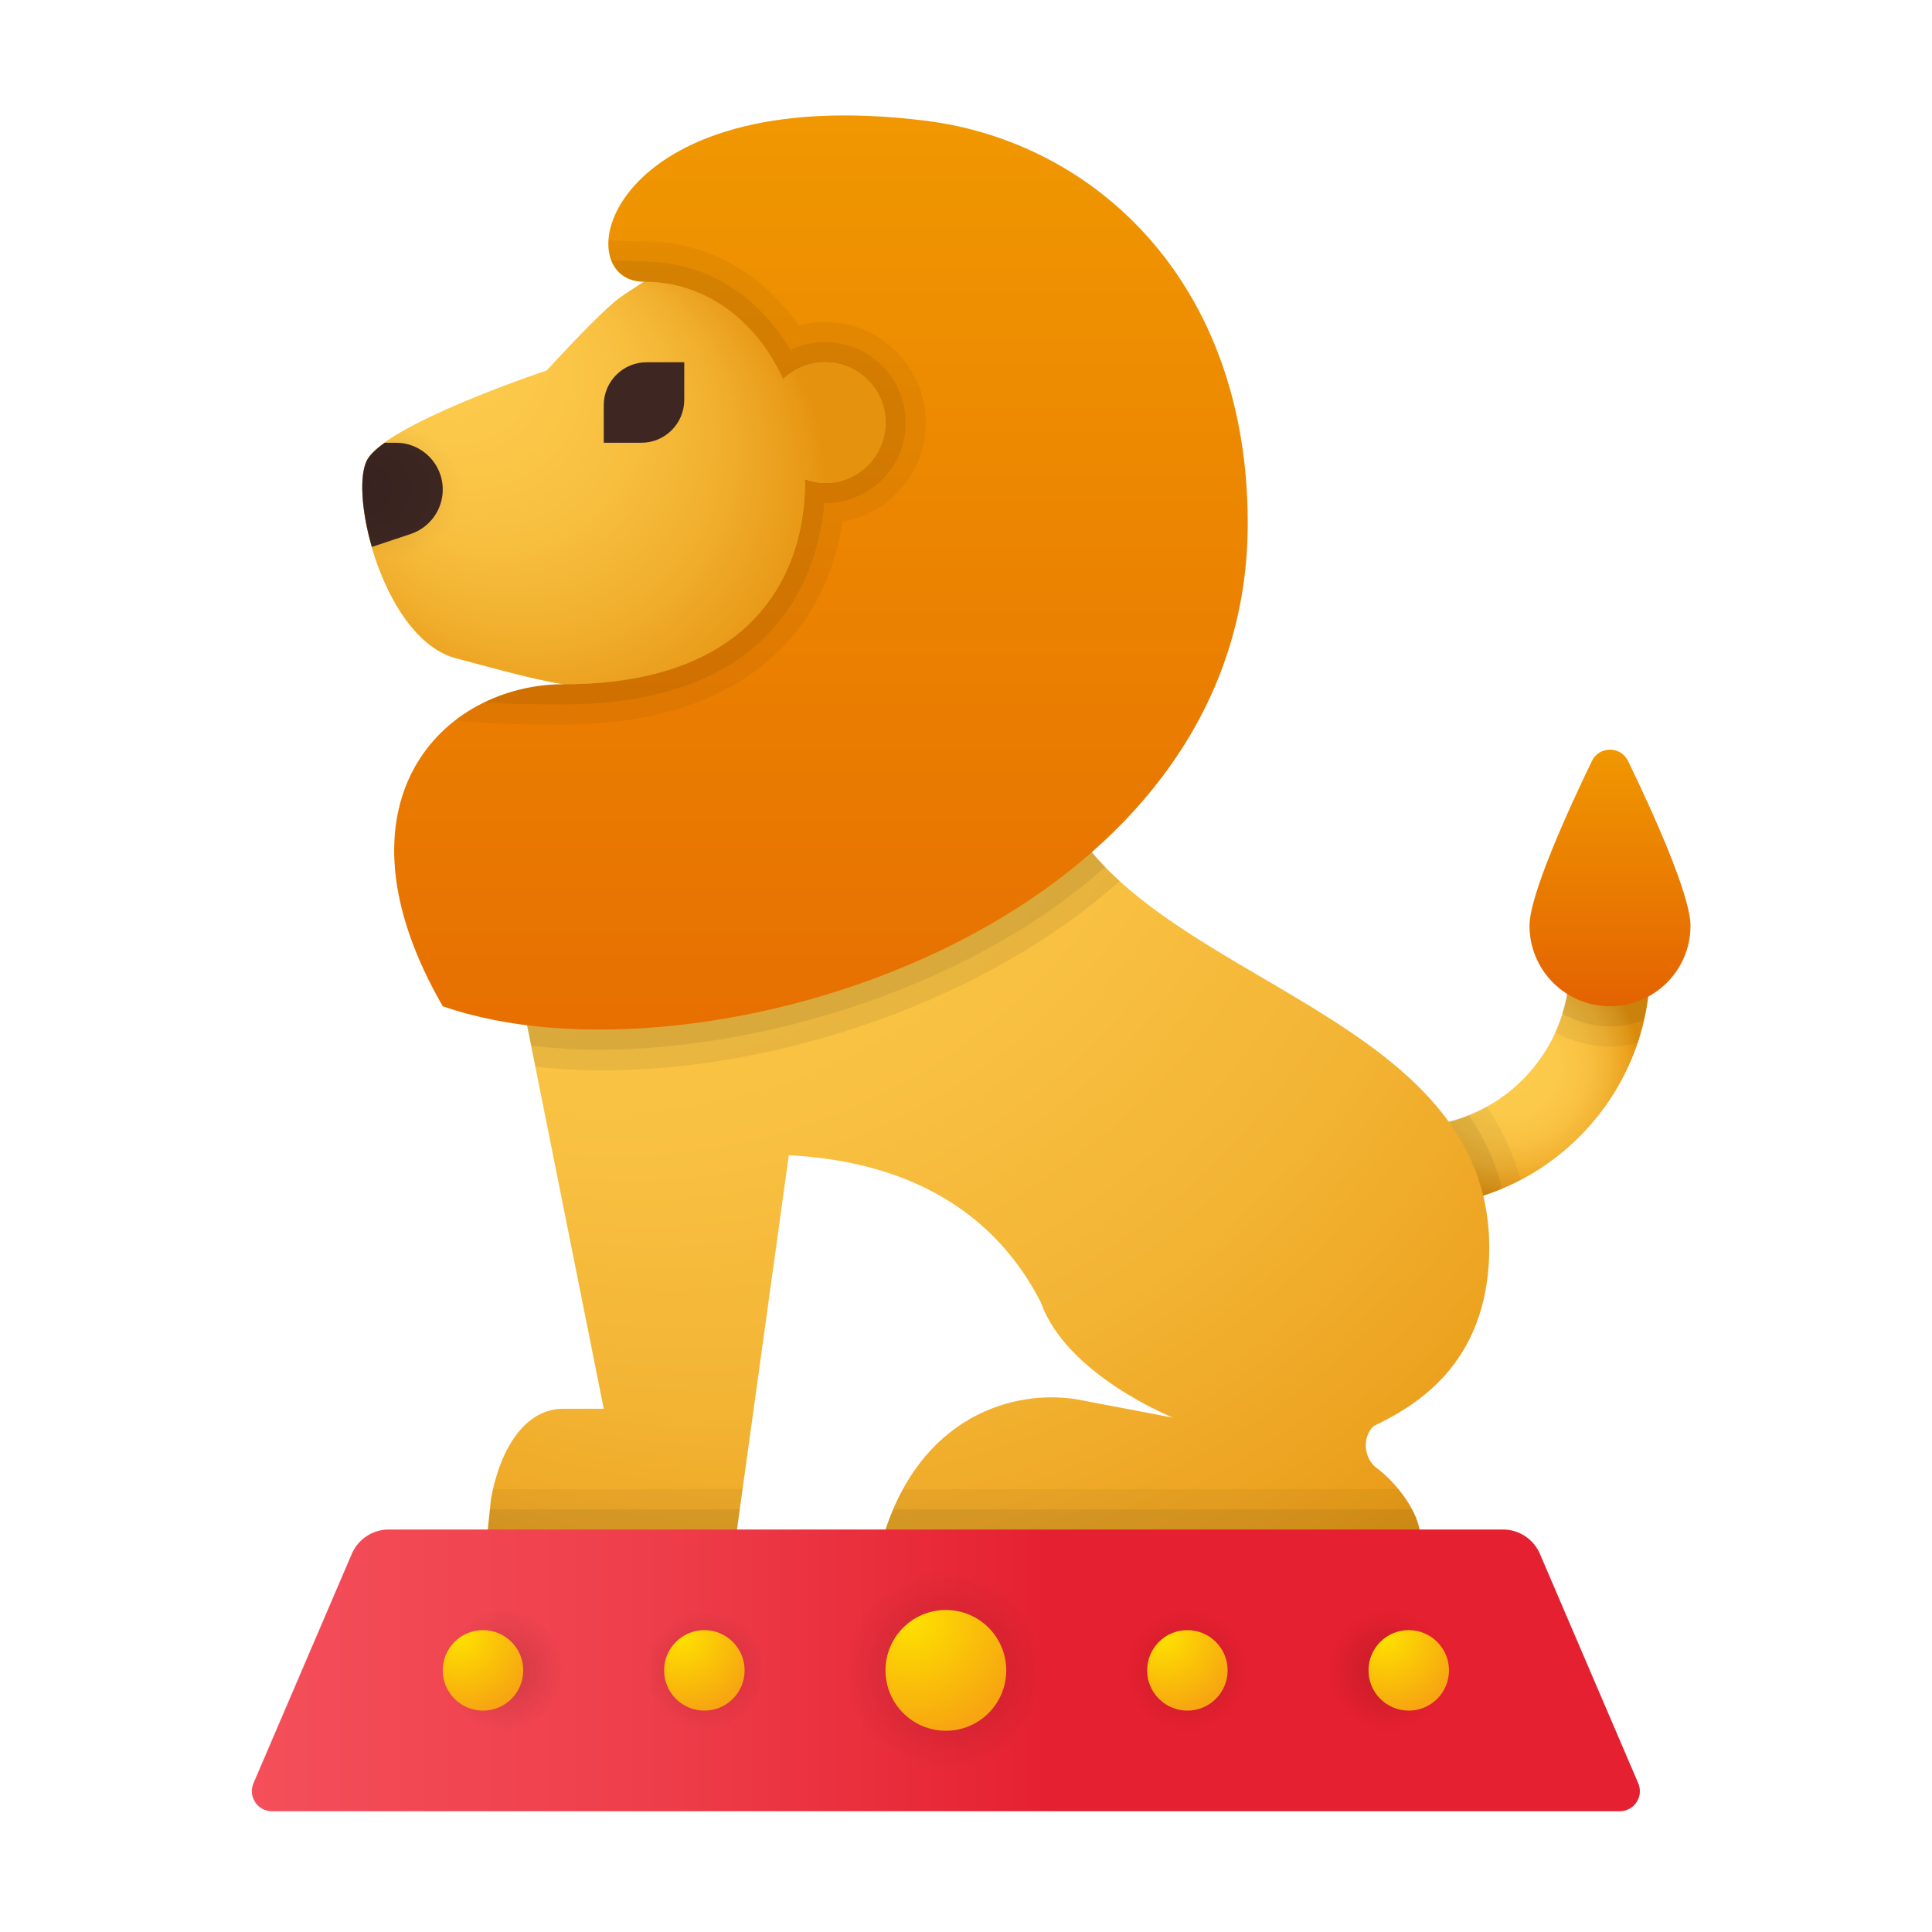 <svg xmlns="http://www.w3.org/2000/svg" width="48" height="48" viewBox="0 0 48 48"><radialGradient id="w6ZNAogf57g~hNvs7WGiUa" cx="37.5" cy="26.5" r="3.5" gradientUnits="userSpaceOnUse"><stop offset=".045" stop-color="#fdcb4d"/><stop offset=".353" stop-color="#fcc94a"/><stop offset=".542" stop-color="#f9c142"/><stop offset=".7" stop-color="#f3b434"/><stop offset=".838" stop-color="#eca21f"/><stop offset=".926" stop-color="#e5920e"/></radialGradient><path fill="url(#w6ZNAogf57g~hNvs7WGiUa)" d="M35,30c-0.553,0-1-0.448-1-1s0.447-1,1-1c2.206,0,4-1.794,4-4c0-0.552,0.447-1,1-1	s1,0.448,1,1C41,27.309,38.309,30,35,30z"/><path d="M36.933,27.48C36.357,27.801,35.705,28,35,28	c-0.06,0-0.112,0.024-0.169,0.034c0.489,0.558,0.858,1.173,1.036,1.896c0.679-0.099,1.323-0.308,1.909-0.615	C37.592,28.637,37.303,28.03,36.933,27.48z" opacity=".05"/><path d="M36.49,27.706c-0.333,0.134-0.691,0.211-1.061,0.251	c0.438,0.555,0.764,1.172,0.934,1.881c0.329-0.077,0.649-0.176,0.955-0.305C37.149,28.854,36.864,28.25,36.49,27.706z" opacity=".07"/><radialGradient id="w6ZNAogf57g~hNvs7WGiUb" cx="23" cy="21.101" r="26.36" fx="5.9" fy="5.301" gradientUnits="userSpaceOnUse"><stop offset=".045" stop-color="#fdcb4d"/><stop offset=".353" stop-color="#fcc94a"/><stop offset=".542" stop-color="#f9c142"/><stop offset=".7" stop-color="#f3b434"/><stop offset=".838" stop-color="#eca21f"/><stop offset=".926" stop-color="#e5920e"/></radialGradient><path fill="url(#w6ZNAogf57g~hNvs7WGiUb)" d="M34.23,36.493c-0.318-0.212-0.424-0.741-0.106-1.059C35,35,37,34,37,31	c0-6.141-9.237-6.609-10.873-11.562c0.064-0.048,4.656-5.609,2.978-10.096C27.622,5.211,23.96,4,20.782,4	c-2.436,0-5.089,0.611-5.089,2.094c0,0.278,0.104,0.504,0.281,0.694C16.013,6.828,15.957,6.963,16,7	c-0.247,0.164-0.445,0.281-0.627,0.418c-0.506,0.379-1.788,1.788-1.788,1.788s-4.024,1.341-4.471,2.235	c-0.447,0.894,0.447,4.471,2.235,4.918C11.866,16.489,13.191,16.876,14,17c-0.044,0.024-0.089,0.048-0.133,0.072	C12.146,18.034,12.315,24.356,13,25l2,10h-1c-1,0-1.59,1.069-1.801,2.234l-0.101,0.969h6.184l1.316-9.502	c1.81,0.095,4.728,0.657,6.264,3.661c0.635,1.801,3.283,2.86,3.283,2.86l-2.224-0.424C25.438,34.48,23,35,22,38l0.405,0.203h12.884	C35.289,37.567,34.653,36.81,34.23,36.493z"/><path d="M10.871,10.275c-0.832,0.385-1.579,0.811-1.757,1.167	c-0.256,0.512-0.07,1.904,0.47,3.085l0.937-0.313C11.405,13.918,12,13.094,12,12.162C12,11.346,11.54,10.643,10.871,10.275z" opacity=".07"/><path d="M11.5,12.162c0-0.764-0.521-1.402-1.223-1.596	c-0.571,0.3-1.029,0.608-1.163,0.876c-0.223,0.446-0.112,1.561,0.278,2.621l0.972-0.324C11.043,13.512,11.5,12.878,11.5,12.162z M10.047,12.791l-0.452,0.151c-0.133-0.656-0.109-1.125-0.033-1.275c0.001-0.003,0.031-0.056,0.166-0.166h0.11	c0.365,0,0.662,0.297,0.662,0.662C10.5,12.448,10.318,12.7,10.047,12.791z" opacity=".07"/><radialGradient id="w6ZNAogf57g~hNvs7WGiUc" cx="14.772" cy="12.916" r="7.494" fx="9.895" fy="7.301" gradientUnits="userSpaceOnUse"><stop offset=".045" stop-color="#fdcb4d"/><stop offset=".275" stop-color="#fcc84a"/><stop offset=".469" stop-color="#f8bf3f"/><stop offset=".649" stop-color="#f1af2e"/><stop offset=".82" stop-color="#e89916"/><stop offset=".863" stop-color="#e5920e"/></radialGradient><path fill="url(#w6ZNAogf57g~hNvs7WGiUc)" d="M20,12c0-0.033-0.007-0.062-0.007-0.094C20.152,11.963,20.321,12,20.5,12	c0.828,0,1.5-0.672,1.5-1.5S21.328,9,20.5,9c-0.406,0-0.773,0.163-1.043,0.424C18.768,7.919,17.486,7,16,7	c-0.247,0.164-0.445,0.281-0.627,0.418c-0.506,0.379-1.788,1.788-1.788,1.788s-4.024,1.341-4.471,2.235	c-0.447,0.894,0.447,4.471,2.235,4.918C11.866,16.489,13.191,16.875,14,17C19,17,20,13.933,20,12z"/><path fill="#3e2723" d="M11,12.162L11,12.162C11,11.52,10.48,11,9.838,11H9.558c-0.213,0.153-0.375,0.303-0.444,0.442	c-0.19,0.38-0.136,1.244,0.124,2.146l0.967-0.322C10.68,13.107,11,12.663,11,12.162z"/><path fill="#3e2723" d="M15.934,11H15v-0.934C15,9.477,15.477,9,16.066,9H17v0.934C17,10.523,16.523,11,15.934,11z"/><path d="M27.822,21.889c-0.51-0.464-0.95-0.969-1.28-1.538	c-0.401,0.358-0.806,0.676-1.197,0.954c-3.94,2.798-9.121,3.69-12.6,3.099C12.817,24.693,12.903,24.909,13,25l0.3,1.502	c0.53,0.056,1.07,0.094,1.628,0.094c3.87,0,8.288-1.326,11.574-3.659C26.973,22.602,27.41,22.252,27.822,21.889z" opacity=".07"/><path d="M27.468,21.533c-0.236-0.243-0.449-0.499-0.64-0.769	c-0.4,0.354-0.804,0.671-1.194,0.949c-3.932,2.792-9.08,3.735-12.672,3.23C12.975,24.96,12.987,24.988,13,25l0.196,0.98	c0.54,0.061,1.093,0.1,1.667,0.1c3.787,0,8.18-1.3,11.35-3.552C26.623,22.237,27.047,21.904,27.468,21.533z" opacity=".07"/><linearGradient id="w6ZNAogf57g~hNvs7WGiUd" x1="20.397" x2="20.397" y1="3.061" y2="34.236" gradientUnits="userSpaceOnUse"><stop offset="0" stop-color="#f09701"/><stop offset="1" stop-color="#e36001"/></linearGradient><path fill="url(#w6ZNAogf57g~hNvs7WGiUd)" d="M23,3c-8-1-9,4-7,4c1.486,0,2.768,0.919,3.457,2.424C19.727,9.163,20.094,9,20.5,9	c0.828,0,1.5,0.672,1.5,1.5S21.328,12,20.5,12c-0.179,0-0.348-0.037-0.507-0.094C19.993,11.938,20,11.967,20,12c0,1.933-1,5-6,5	c-2.985,0-5.925,2.924-3,8c6.32,2.207,20-1.904,20-12C31,7,27.189,3.524,23,3z"/><path d="M20.931,12.963C22.104,12.758,23,11.731,23,10.5C23,9.122,21.879,8,20.5,8	c-0.225,0-0.445,0.03-0.656,0.087C18.924,6.765,17.55,6,16.037,6h-0.001c-0.331-0.012-0.628-0.021-0.91-0.03	C15.09,6.56,15.409,7,16,7c1.486,0,2.768,0.919,3.457,2.424C19.727,9.163,20.094,9,20.5,9c0.828,0,1.5,0.672,1.5,1.5	S21.328,12,20.5,12c-0.179,0-0.348-0.037-0.507-0.094C19.993,11.938,20,11.967,20,12c0,1.933-1,5-6,5	c-0.964,0-1.921,0.31-2.68,0.894C11.932,17.986,12.785,18,14,18C18.592,18,20.554,15.547,20.931,12.963z" opacity=".05"/><path d="M20.479,12.5c1.147-0.001,2.021-0.89,2.021-2c0-1.103-0.897-2-2-2	c-0.302,0-0.595,0.067-0.86,0.195C18.818,7.311,17.494,6.5,16.019,6.5c0,0,0,0-0.001,0c-0.296-0.011-0.565-0.019-0.821-0.027	C15.323,6.791,15.596,7,16,7c1.486,0,2.768,0.919,3.457,2.424C19.727,9.163,20.094,9,20.5,9c0.828,0,1.5,0.672,1.5,1.5	S21.328,12,20.5,12c-0.179,0-0.348-0.037-0.507-0.094C19.993,11.938,20,11.967,20,12c0,1.933-1,5-6,5	c-0.684,0-1.362,0.161-1.971,0.458C12.511,17.487,13.145,17.5,14,17.5C19.393,17.5,20.338,14.135,20.479,12.5z" opacity=".07"/><path d="M40.847,23.5C40.672,23.793,40.365,24,40,24	c-0.366,0-0.672-0.207-0.847-0.5C39.065,23.649,39,23.814,39,24c0,0.591-0.137,1.149-0.368,1.654C39.044,25.868,39.505,26,40,26	c0.235,0,0.461-0.034,0.681-0.085C40.885,25.313,41,24.67,41,24C41,23.814,40.935,23.649,40.847,23.5z" opacity=".05"/><path d="M40,24.5c-0.39,0-0.743-0.153-1.01-0.399	c-0.01,0.377-0.081,0.735-0.188,1.079c0.357,0.197,0.762,0.32,1.198,0.32c0.297,0,0.578-0.061,0.843-0.156	c0.091-0.396,0.143-0.807,0.151-1.229C40.729,24.352,40.383,24.5,40,24.5z" opacity=".07"/><linearGradient id="w6ZNAogf57g~hNvs7WGiUe" x1="40" x2="40" y1="18.658" y2="25.319" gradientUnits="userSpaceOnUse"><stop offset="0" stop-color="#f09701"/><stop offset="1" stop-color="#e36001"/></linearGradient><path fill="url(#w6ZNAogf57g~hNvs7WGiUe)" d="M42,23c0,1.105-0.895,2-2,2s-2-0.895-2-2c0-0.765,0.96-2.871,1.55-4.092	c0.182-0.378,0.718-0.378,0.9,0C41.04,20.129,42,22.235,42,23z"/><path d="M22,38l0.405,0.203h12.884c0-0.399-0.251-0.846-0.543-1.203H22.432 C22.269,37.298,22.123,37.63,22,38z" opacity=".05"/><path d="M18.448,37h-6.197c-0.018,0.078-0.038,0.155-0.053,0.234l-0.101,0.969 h6.184L18.448,37z" opacity=".05"/><path d="M22,38l0.405,0.203h12.884c0-0.227-0.083-0.47-0.207-0.703H22.191 C22.123,37.659,22.059,37.824,22,38z" opacity=".07"/><polygon points="18.379,37.5 12.171,37.5 12.097,38.203 18.282,38.203" opacity=".07"/><linearGradient id="w6ZNAogf57g~hNvs7WGiUf" x1="6.258" x2="40.742" y1="41.5" y2="41.5" gradientUnits="userSpaceOnUse"><stop offset="0" stop-color="#f44f5a"/><stop offset=".298" stop-color="#ee3d4a"/><stop offset=".582" stop-color="#e52030"/></linearGradient><path fill="url(#w6ZNAogf57g~hNvs7WGiUf)" d="M40.242,45H6.758c-0.359,0-0.601-0.367-0.46-0.697l2.442-5.697	C8.898,38.238,9.259,38,9.659,38h27.681c0.4,0,0.762,0.238,0.919,0.606l2.442,5.697C40.843,44.633,40.601,45,40.242,45z"/><radialGradient id="w6ZNAogf57g~hNvs7WGiUg" cx="34.5" cy="144.5" r="1.5" gradientTransform="matrix(1 0 0 -1 0 186)" gradientUnits="userSpaceOnUse"><stop offset="0"/><stop offset="1" stop-opacity="0"/></radialGradient><circle cx="34.5" cy="41.5" r="1.5" fill="url(#w6ZNAogf57g~hNvs7WGiUg)" opacity=".15"/><radialGradient id="w6ZNAogf57g~hNvs7WGiUh" cx="34.417" cy="145.344" r="1.93" gradientTransform="matrix(1 0 0 -1 0 186)" gradientUnits="userSpaceOnUse"><stop offset="0" stop-color="#fee100"/><stop offset="1" stop-color="#f7a511"/></radialGradient><circle cx="35" cy="41.5" r="1" fill="url(#w6ZNAogf57g~hNvs7WGiUh)"/><radialGradient id="w6ZNAogf57g~hNvs7WGiUi" cx="29.5" cy="144.5" r="1.5" gradientTransform="matrix(1 0 0 -1 0 186)" gradientUnits="userSpaceOnUse"><stop offset="0"/><stop offset="1" stop-opacity="0"/></radialGradient><circle cx="29.5" cy="41.5" r="1.5" fill="url(#w6ZNAogf57g~hNvs7WGiUi)" opacity=".15"/><radialGradient id="w6ZNAogf57g~hNvs7WGiUj" cx="23.5" cy="144.5" r="2.5" gradientTransform="matrix(1 0 0 -1 0 186)" gradientUnits="userSpaceOnUse"><stop offset="0"/><stop offset="1" stop-opacity="0"/></radialGradient><circle cx="23.5" cy="41.5" r="2.5" fill="url(#w6ZNAogf57g~hNvs7WGiUj)" opacity=".15"/><radialGradient id="w6ZNAogf57g~hNvs7WGiUk" cx="22.626" cy="145.766" r="2.895" gradientTransform="matrix(1 0 0 -1 0 186)" gradientUnits="userSpaceOnUse"><stop offset="0" stop-color="#fee100"/><stop offset="1" stop-color="#f7a511"/></radialGradient><circle cx="23.5" cy="41.5" r="1.5" fill="url(#w6ZNAogf57g~hNvs7WGiUk)"/><radialGradient id="w6ZNAogf57g~hNvs7WGiUl" cx="28.917" cy="145.344" r="1.93" gradientTransform="matrix(1 0 0 -1 0 186)" gradientUnits="userSpaceOnUse"><stop offset="0" stop-color="#fee100"/><stop offset="1" stop-color="#f7a511"/></radialGradient><circle cx="29.5" cy="41.5" r="1" fill="url(#w6ZNAogf57g~hNvs7WGiUl)"/><radialGradient id="w6ZNAogf57g~hNvs7WGiUm" cx="17.5" cy="144.5" r="1.5" gradientTransform="matrix(1 0 0 -1 0 186)" gradientUnits="userSpaceOnUse"><stop offset="0"/><stop offset="1" stop-opacity="0"/></radialGradient><circle cx="17.5" cy="41.5" r="1.5" fill="url(#w6ZNAogf57g~hNvs7WGiUm)" opacity=".15"/><radialGradient id="w6ZNAogf57g~hNvs7WGiUn" cx="16.917" cy="145.344" r="1.93" gradientTransform="matrix(1 0 0 -1 0 186)" gradientUnits="userSpaceOnUse"><stop offset="0" stop-color="#fee100"/><stop offset="1" stop-color="#f7a511"/></radialGradient><circle cx="17.5" cy="41.5" r="1" fill="url(#w6ZNAogf57g~hNvs7WGiUn)"/><radialGradient id="w6ZNAogf57g~hNvs7WGiUo" cx="12.5" cy="144.5" r="1.5" gradientTransform="matrix(1 0 0 -1 0 186)" gradientUnits="userSpaceOnUse"><stop offset="0"/><stop offset="1" stop-opacity="0"/></radialGradient><circle cx="12.5" cy="41.5" r="1.5" fill="url(#w6ZNAogf57g~hNvs7WGiUo)" opacity=".15"/><radialGradient id="w6ZNAogf57g~hNvs7WGiUp" cx="11.417" cy="145.344" r="1.93" gradientTransform="matrix(1 0 0 -1 0 186)" gradientUnits="userSpaceOnUse"><stop offset="0" stop-color="#fee100"/><stop offset="1" stop-color="#f7a511"/></radialGradient><circle cx="12" cy="41.5" r="1" fill="url(#w6ZNAogf57g~hNvs7WGiUp)"/><radialGradient id="w6ZNAogf57g~hNvs7WGiUq" cx="10.147" cy="12.257" r="2.037" fx="8.529" fy="12.085" gradientUnits="userSpaceOnUse"><stop offset="0"/><stop offset=".808" stop-opacity="0"/></radialGradient><path fill="url(#w6ZNAogf57g~hNvs7WGiUq)" d="M11.727,12.137c0-0.777-0.476-1.441-1.152-1.721	c-0.707,0.346-1.305,0.713-1.461,1.026c-0.213,0.426-0.118,1.46,0.229,2.475C9.509,13.966,9.681,14,9.863,14	C10.892,14,11.727,13.166,11.727,12.137z" opacity=".15"/></svg>